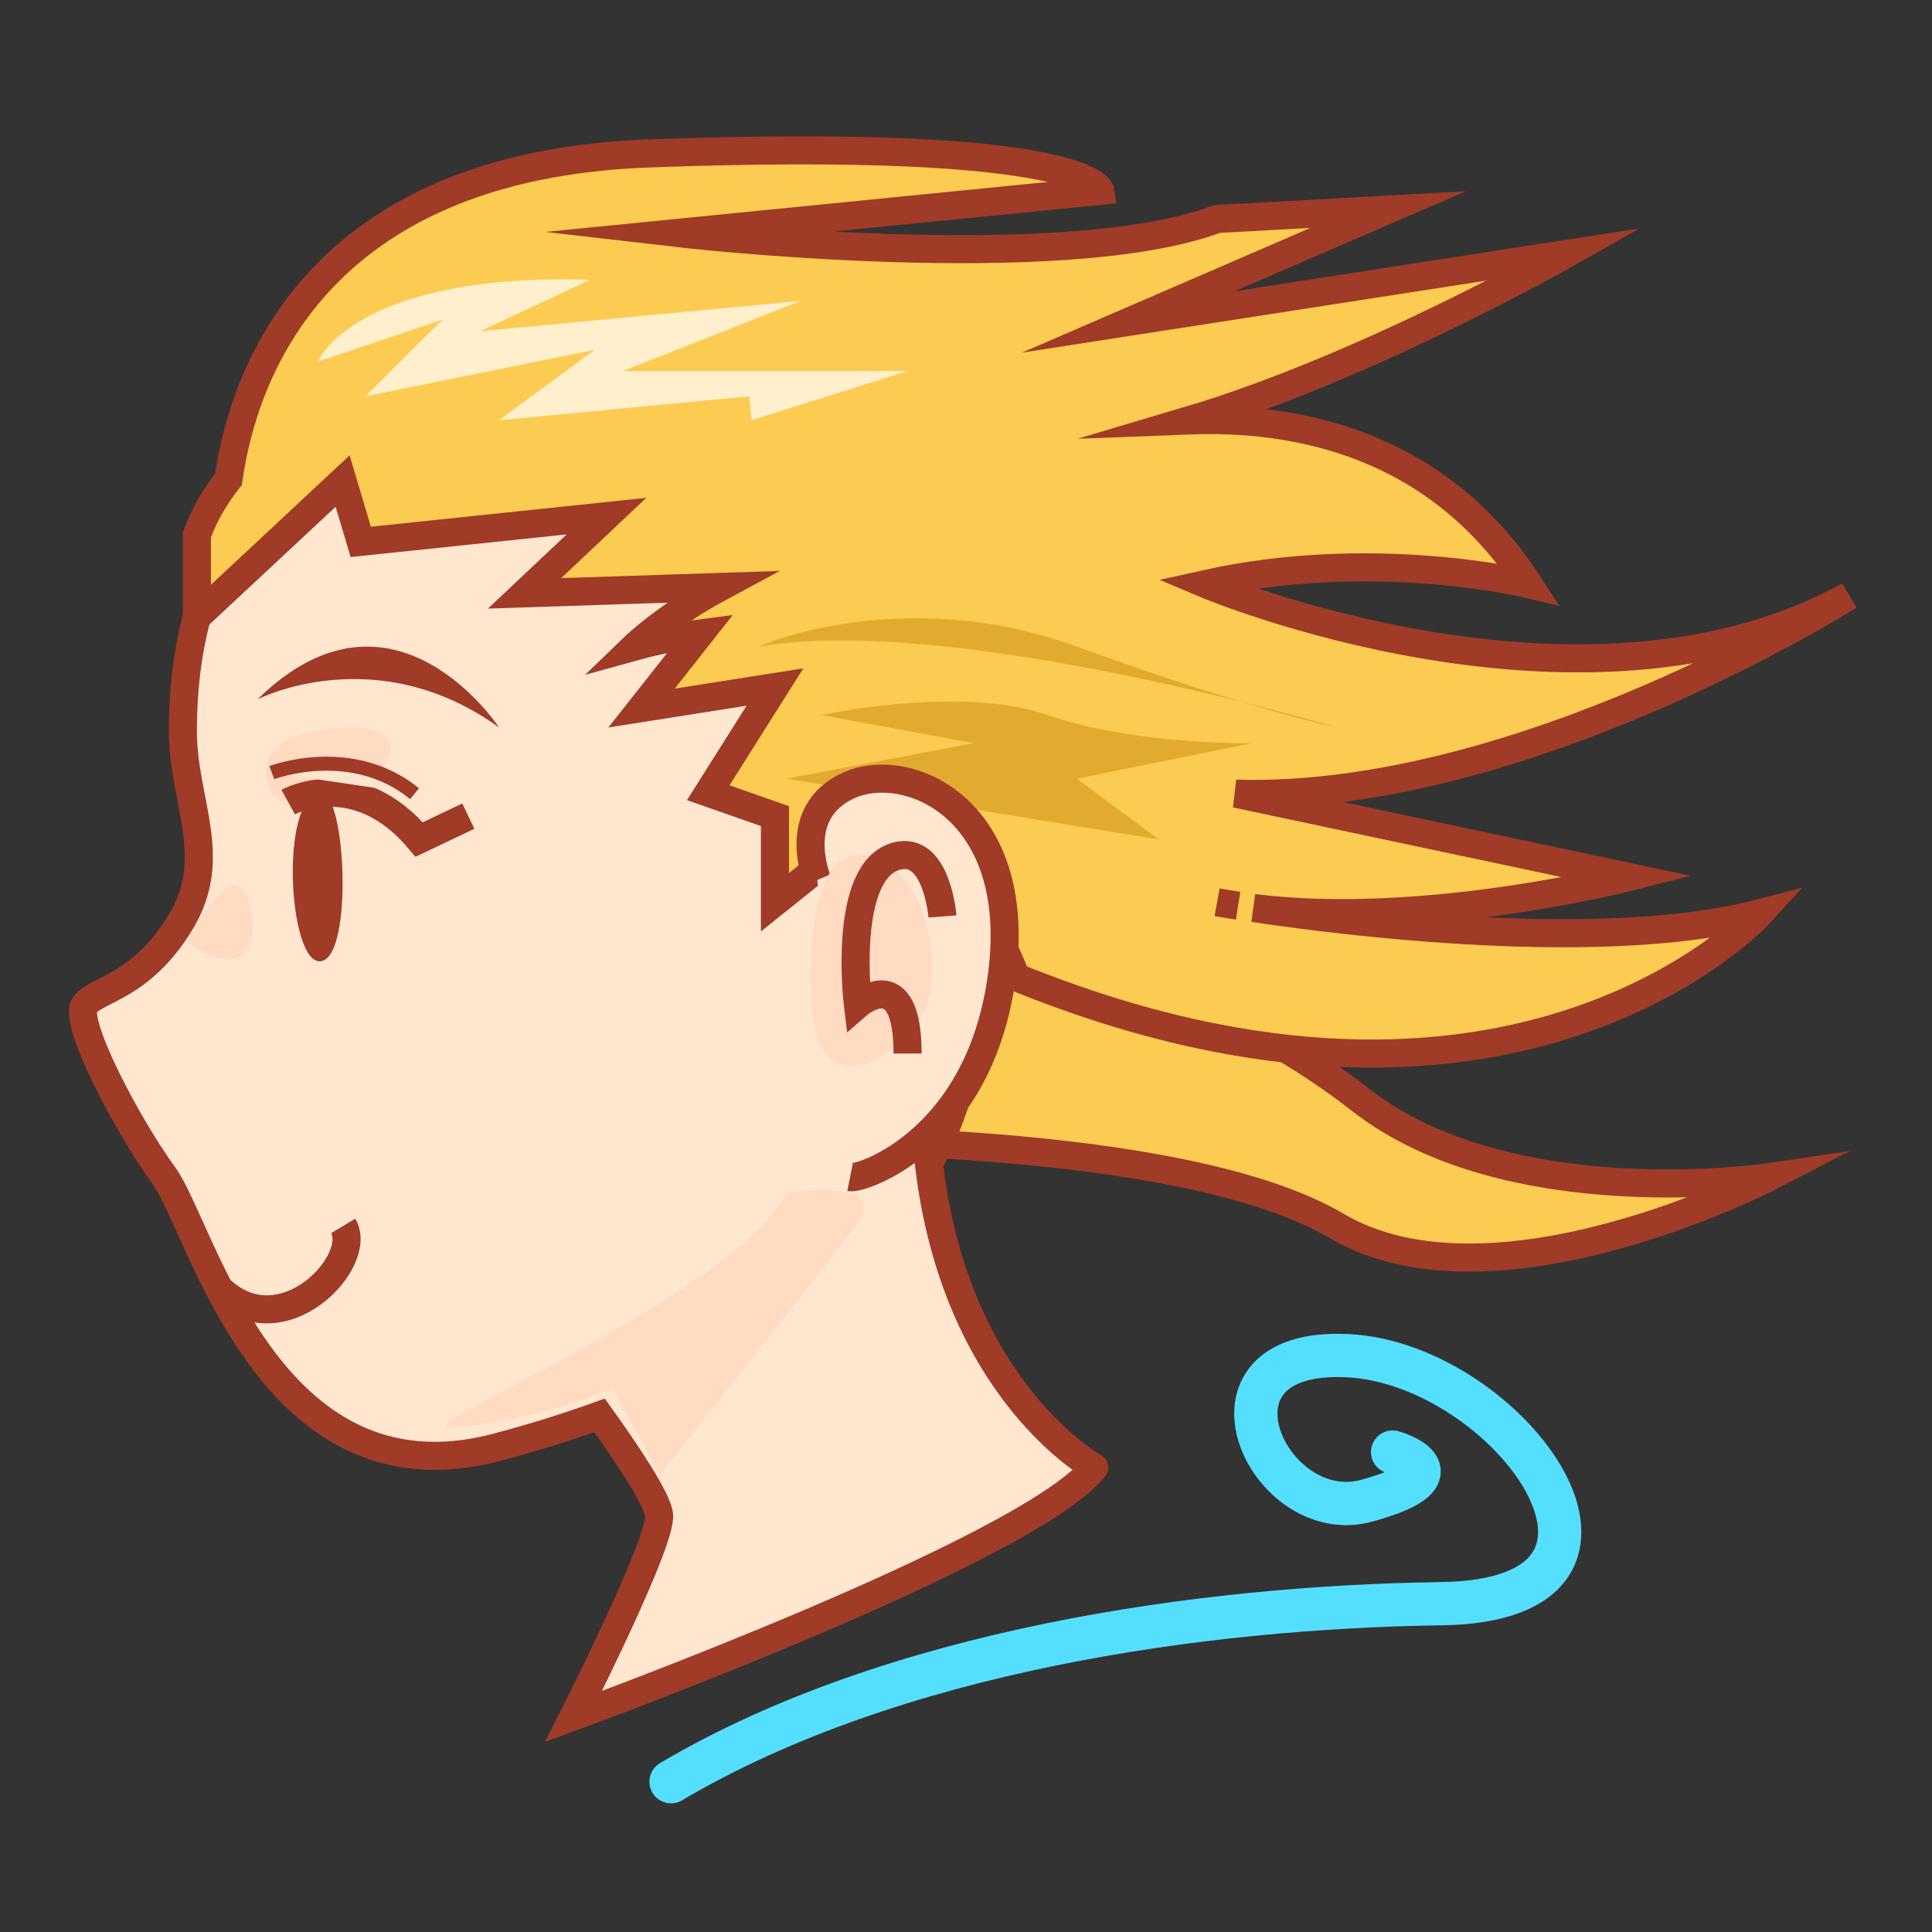 <?xml version="1.0" encoding="UTF-8" standalone="no"?>
<!-- Generator: Adobe Illustrator 15.0.2, SVG Export Plug-In . SVG Version: 6.00 Build 0)  -->

<svg
   xmlns:dc="http://purl.org/dc/elements/1.1/"
   xmlns:cc="http://creativecommons.org/ns#"
   xmlns:rdf="http://www.w3.org/1999/02/22-rdf-syntax-ns#"
   xmlns:svg="http://www.w3.org/2000/svg"
   xmlns="http://www.w3.org/2000/svg"
   xmlns:sodipodi="http://sodipodi.sourceforge.net/DTD/sodipodi-0.dtd"
   xmlns:inkscape="http://www.inkscape.org/namespaces/inkscape"
   version="1.1"
   id="レイヤー_1"
   x="0px"
   y="0px"
   width="64px"
   height="64px"
   viewBox="0 0 64 64"
   enable-background="new 0 0 64 64"
   xml:space="preserve"
   inkscape:version="0.48.5 r10040"
   sodipodi:docname="wind_blowing_face.svg"><rect x="0" y="0" width="64" height="64" fill="#333333" stroke="none"/><defs
     id="defs43" /><sodipodi:namedview
     pagecolor="#ffffff"
     bordercolor="#666666"
     borderopacity="1"
     objecttolerance="10"
     gridtolerance="10"
     guidetolerance="10"
     inkscape:pageopacity="0"
     inkscape:pageshadow="2"
     inkscape:window-width="640"
     inkscape:window-height="480"
     id="namedview41" /><g
     id="g3"><path
       fill="#FCCB51"
       stroke="#A03B27"
       stroke-width="0.93"
       stroke-miterlimit="10"
       d="M25.667,37.776   c0,0,13.383-0.251,18.608,2.833s14.309-1.61,14.309-1.61s-8.584,1.278-13.5-2.556s-11.916-6.084-17.417-5.417   C22.167,31.693,25.667,37.776,25.667,37.776z"
       id="path5" /><path
       fill="#FFE7CF"
       stroke="#A03B27"
       stroke-width="0.93"
       stroke-miterlimit="10"
       d="M30.773,38.569   c0.713-1.373,1.151-2.783,1.409-4.185c1.599-8.705,1-20.772-12.791-21.241c-9.146-0.31-13.333,3.873-13.333,11.085   c0,2.326,1.24,4.155-0.079,6.325c-1.318,2.17-2.79,2.202-3.178,2.744s1.396,3.954,2.636,5.658c1.24,1.706,3.427,10.99,11.007,8.992   c1.237-0.326,2.362-0.684,3.417-1.061c0.877,1.222,1.923,2.776,1.972,3.305C21.917,51.109,19,56.859,19,56.859   s15.083-5.5,17.25-8.25C36.251,48.609,31.66,46.1,30.773,38.569z"
       id="path7" /><path
       fill="#A03B27"
       d="M8.529,23.168c0,0,3.912-2.016,8.002,0.93C16.531,24.098,13.026,18.749,8.529,23.168z"
       id="path9" /><path
       fill="#FFDBC2"
       d="M9.004,26.292c0,0-1.21-2.038,2.477-2.193S10.841,28.307,9.004,26.292z"
       id="path11" /><path
       fill="#FFE7CF"
       stroke="#A03B27"
       stroke-width="0.93"
       stroke-miterlimit="10"
       d="M9.547,26.57c0,0,2.247-1.241,4.34,1.24   l1.627-0.775"
       id="path13" /><path
       fill="#A03B27"
       d="M10.631,26.26c0.823-0.045,1.084,5.427,0,5.582C9.547,31.997,9.237,26.337,10.631,26.26z"
       id="path15" /><path
       fill="#FFE7CF"
       stroke="#A03B27"
       stroke-width="0.465"
       stroke-miterlimit="10"
       d="M9.004,25.594c0,0,2.636-1.008,4.729,0.698   "
       id="path17" /><path
       fill="#FCCB51"
       stroke="#A03B27"
       stroke-width="0.93"
       stroke-miterlimit="10"
       d="M41.521,30.079   c5.634,0.709,12.442-1.026,12.442-1.026l-13.024-2.761c9.537,0.279,20.313-6.558,20.313-6.558   c-8.838,4.884-21.318-0.388-21.318-0.388c5.58-1.241,10.697,0,10.697,0c-3.035-4.681-7.715-5.556-11.254-5.419   c5.824-1.729,12.494-5.511,12.494-5.511l-14.495,2.249l8.604-3.721l-5.658,0.31C35.128,9.19,22.414,7.718,22.414,7.718l14.03-1.395   c0,0-0.31-1.783-14.96-1.24C10.36,5.495,8.041,12.516,7.57,15.875c-0.449,0.57-0.808,1.184-1.047,1.843v2.722l4.827-4.504   l0.6,2.015l8.139-0.853l-2.712,2.558l6.49-0.214c-1.81,0.974-2.848,1.977-2.848,1.977c0.751-0.208,1.48-0.348,2.184-0.438   l-1.951,2.474l4.419-0.696l-2.21,3.501l2.21,0.775v2.854l3.565-2.854c2.912,1.082,4.419,5.333,4.419,5.333   c16.589,6.745,24.649-2.117,24.649-2.117C53.126,31.604,44.641,30.546,41.521,30.079z M41.014,30.002   c-0.44-0.069-0.692-0.113-0.692-0.113C40.548,29.933,40.781,29.965,41.014,30.002z"
       id="path19" /><path
       fill="#E2AB30"
       d="M27.22,23.687c0,0,4.574-1.007,7.482,0c2.905,1.007,6.781,0.93,6.781,0.93l-5.813,1.177l2.713,2.015   l-12.326-2.015l6.202-1.177L27.22,23.687z"
       id="path21" /><path
       fill="#FFE7CF"
       stroke="#A03B27"
       stroke-width="0.93"
       stroke-miterlimit="10"
       d="M27.073,29.151   c0,0-0.929-2.205,1.008-3.118c1.938-0.913,5.813,0.714,5.117,6.218c-0.699,5.504-4.651,6.823-5.039,6.745"
       id="path23" /><path
       fill="#FFDBC2"
       d="M26.85,32.693c0,0-0.211-4.653,1.763-4.37s2.653,3.495,2.053,5.036S26.836,37.14,26.85,32.693z"
       id="path25" /><path
       fill="#FFEFCC"
       d="M10.524,11.981c0,0,1.192-2.945,9.022-2.713l-3.642,1.706l10.619-1.007l-5.891,2.325h9.434l-5.171,1.628   l-0.077-0.792l-8.286,0.792l3.17-2.332l-7.598,1.54l2.559-2.542L10.524,11.981z"
       id="path27" /><path
       fill="#E2AB30"
       d="M25.127,21.419c0,0,4.726-2.112,10.543,0c5.813,2.113,8.605,2.679,8.605,2.679S31.639,20.314,25.127,21.419   z"
       id="path29" /><path
       fill="none"
       stroke="#A03B27"
       stroke-width="0.93"
       stroke-miterlimit="10"
       d="M31.221,30.359c0,0-0.184-2.35-1.516-2   c-1.829,0.48-1.288,4.917-1.288,4.917s1.648-1.432,1.648,1.624"
       id="path31" /><path
       fill="#FFE7CF"
       stroke="#A03B27"
       stroke-width="0.93"
       stroke-miterlimit="10"
       d="M7.263,42.688   c2.071,2.006,4.807-0.912,4.105-2.078"
       id="path33" /><path
       fill="#FFDBC2"
       d="M14.929,47.276c-1.605,0.112,9.435-4.417,11.128-7.75c0,0,3.544-0.584,2.285,1.083s-6.494,8.25-6.494,8.25   l-1.554-2.878C20.294,45.981,17.904,47.067,14.929,47.276z"
       id="path35" /><path
       fill="#FFDBC2"
       d="M6.167,31.193c0,0,1.25-2.334,1.833-1.75S8.833,33.027,6.167,31.193z"
       id="path37" /><path
       fill="none"
       stroke="#55DFFF"
       stroke-width="1.433"
       stroke-linecap="round"
       stroke-linejoin="round"
       stroke-miterlimit="10"
       d="   M22.229,59.021c7.368-4.354,17.606-5.786,25.517-5.897c7.912-0.112,2.273-7.944-3.097-8.215c-5.373-0.271-2.66,5.717,0.639,4.801   c3.3-0.915,0.844-1.609,0.844-1.609"
       id="path39" /></g></svg>